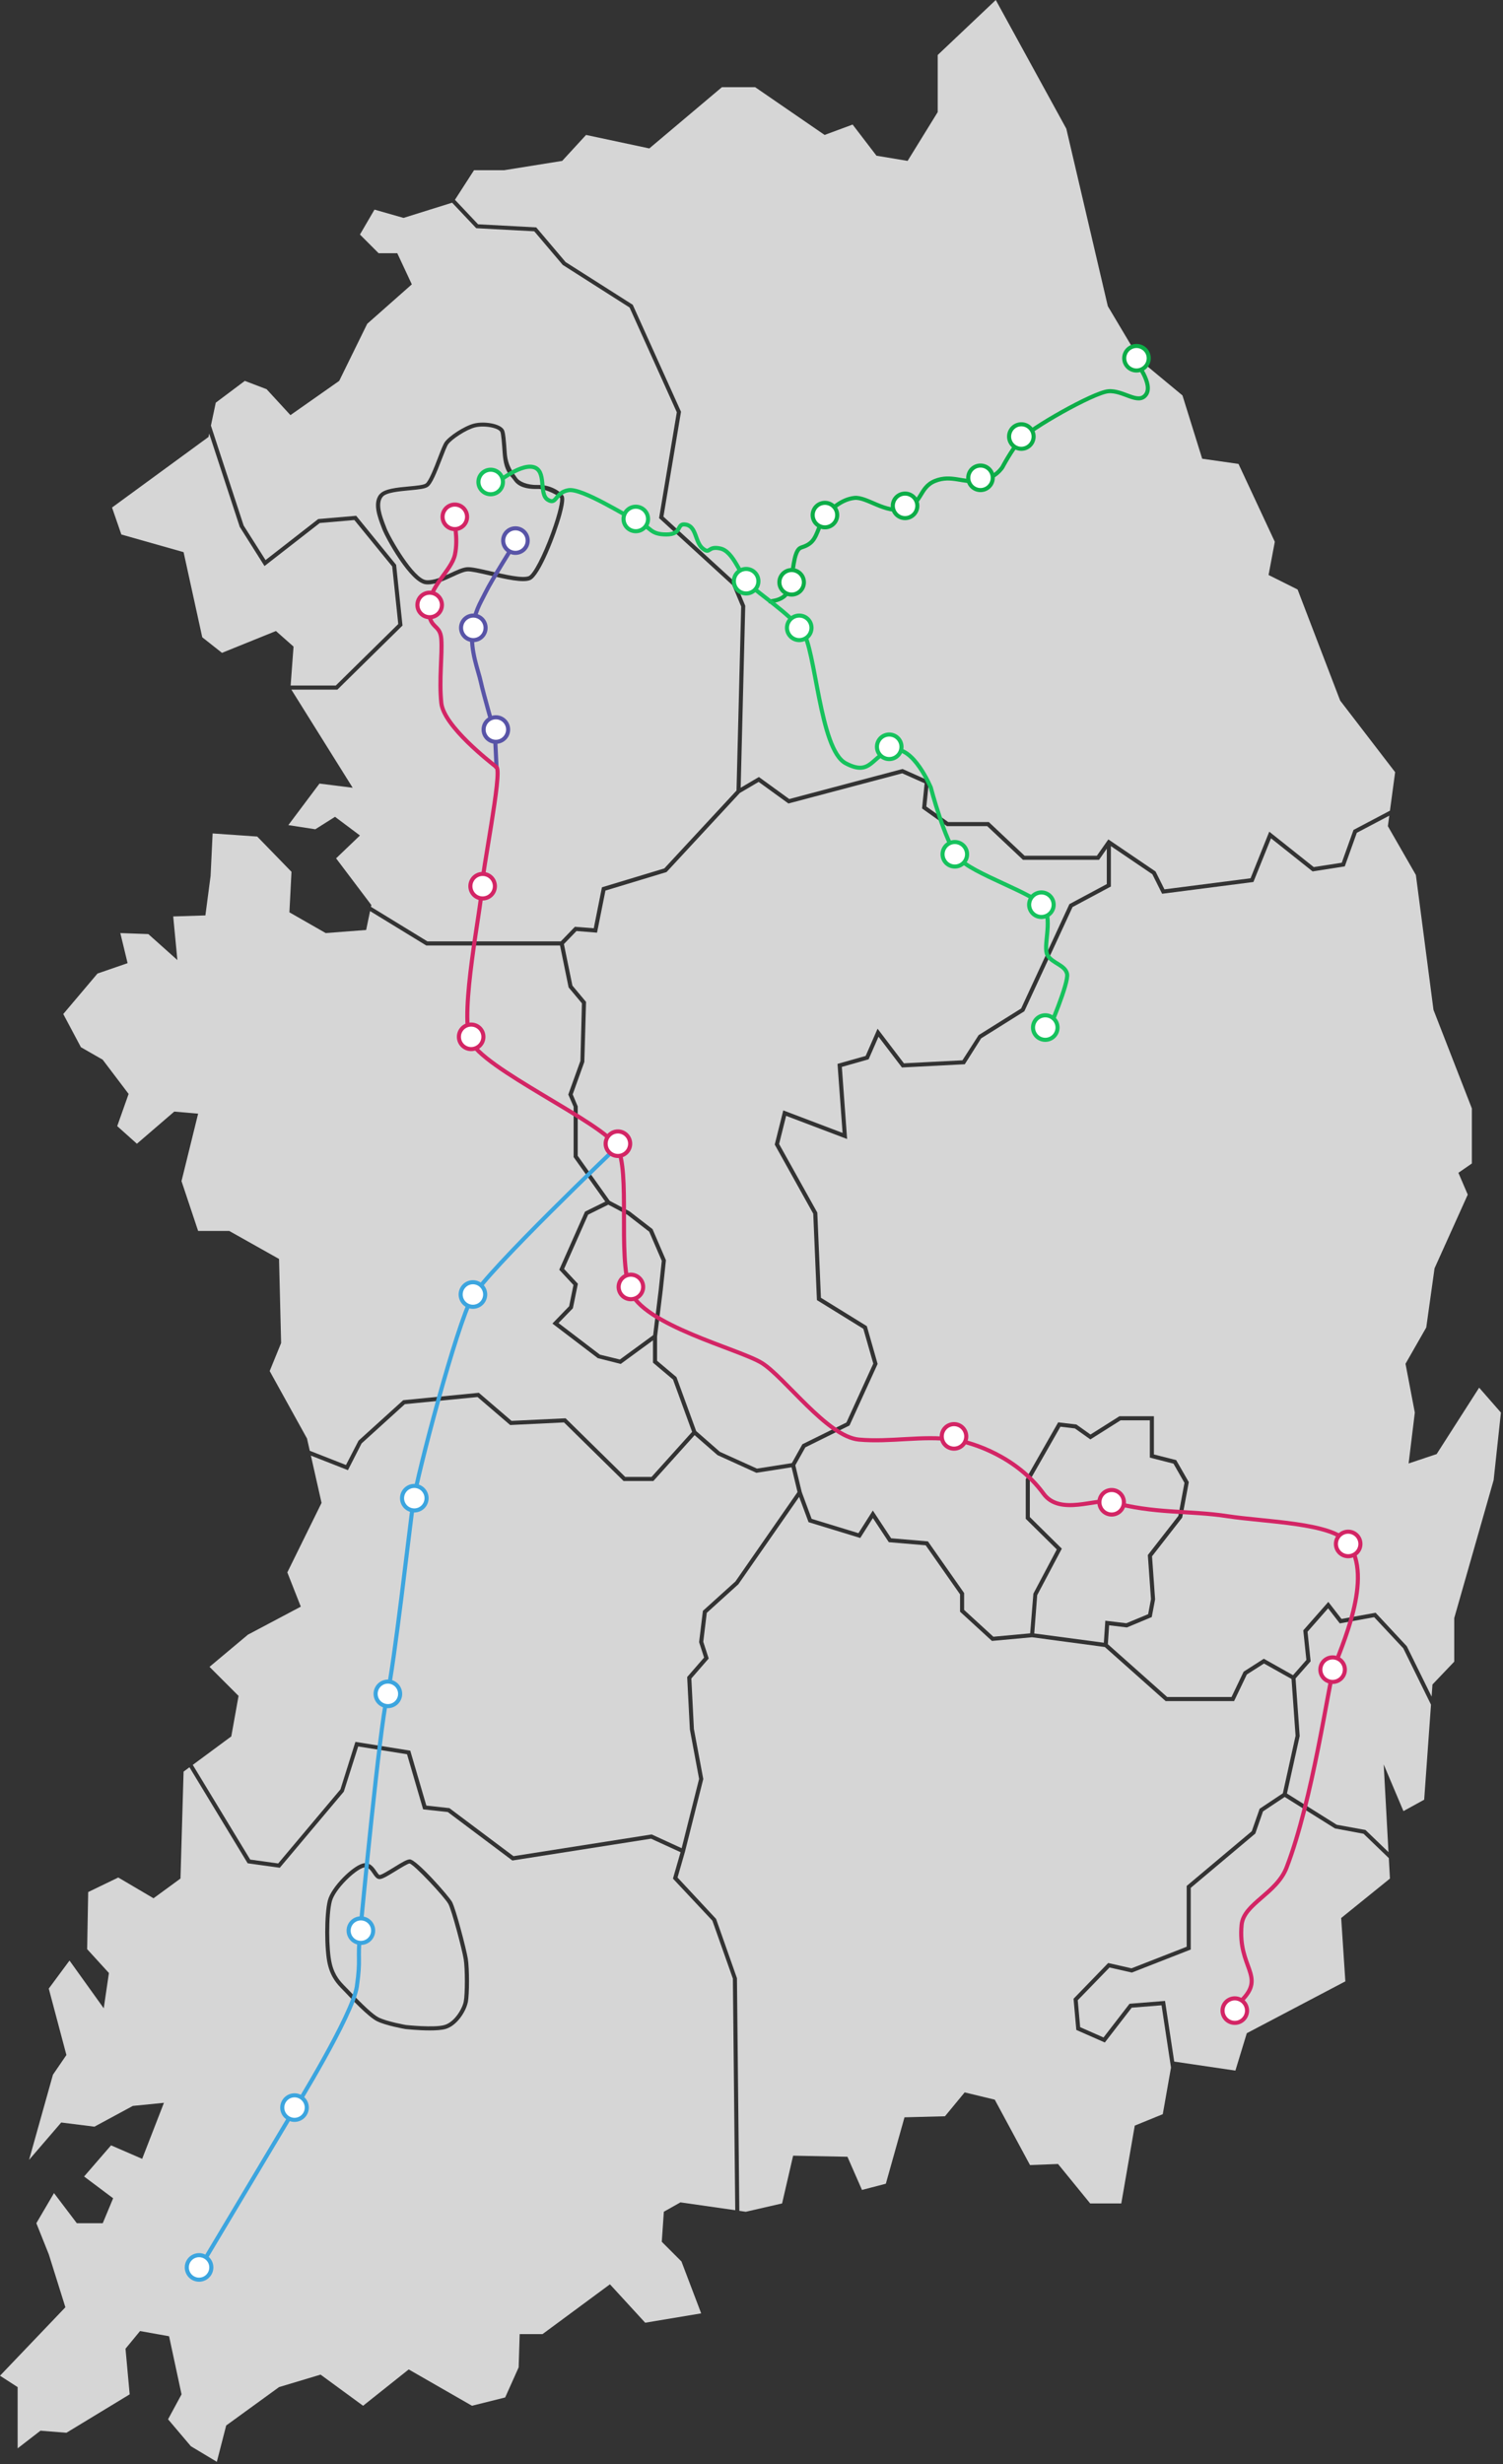 <svg xmlns="http://www.w3.org/2000/svg" fill="none" viewBox="0 0 368 603">
  <rect x="0" y="0" width="368" height="603" fill="#333333" stroke="none"/>
  <g class="south-korea" clip-path="url(#clip0_1027_20754)">
    <g class="provinces" fill="#D6D6D6">
      <path class="Daejeon"
        d="m158.96 301.4-5.36-4.15-4.66-2.47-4.94 2.44-5.89 13.28 3.38 3.63-1.22 5.99-3.52 3.63 10.14 7.73 4.88 1.19 8.15-5.96 1.36-11.09.75-7.1-3.07-7.12Z" />
      <path class="Gangwon-do"
        d="m117.05 54.88 14.24.76 7.2 8.49 16.44 10.45.06.14 11.75 26.04-4.3 25.66 17.66 16.14 2.37 5.66v.11l-1.12 44.43 4.46-2.63 7.43 5.39 27.75-7.35 6.46 2.89-.64 6.29 5.35 3.8h9.94l8.77 8.25h17.69l2.81-4 11.56 7.85 2.18 4.37 21.08-2.71 4.58-11.4 10.89 8.66 6.86-1.06 2.88-8.03 8.92-4.71 1.27-9.42-13.46-17.52-10.42-27.18-7.11-3.55 1.53-8.13-8.89-19.05-8.89-1.27-4.83-15.49-10.41-8.63-7.87-13.21-10.16-43.43L243.81 0l-14.22 13.46v13.97l-7.37 11.94-7.62-1.27-5.84-7.62-6.86 2.54-17.01-11.69h-8.13l-17.78 14.99-15.49-3.3-5.84 6.35-14.22 2.28h-7.37l-4.67 7.24 5.66 5.99Z" />
      <path class="Gyeonggi-do"
        d="m59.63 128.55 5.39 8.5 12.89-10.04 9.3-.8 9.78 12 1.56 14.86-15.94 15.68H71.34l15.01 24.01-8.13-1.02-7.62 10.16 6.6 1.02 4.83-3.05 6.1 4.57-5.84 5.59 8.63 11.43-.09.44 13.82 8.45h32.66l3.45-3.57 4.62.36 2-10.02 15.27-4.62 17.68-19.06 1.14-45.04-2.2-5.26-17.9-16.36 4.34-25.9-11.56-25.63-16.37-10.43-6.97-8.22-14.21-.76-5.9-6.24-11.9 3.72-7.11-2.03-3.56 6.1 4.57 4.57h4.57l3.56 7.62-10.92 9.65-6.86 13.97-11.94 8.38-5.84-6.35-5.33-2.03-7.11 5.33-1.19 5.61 8 24.4-.01.01Zm33.31-7.59c1.1-1.36 4.21-1.65 7.21-1.93 1.74-.16 3.54-.33 4.06-.7.81-.58 2.11-3.92 3.05-6.36.7-1.81 1.25-3.24 1.66-3.81 1.01-1.42 4.73-3.91 7.14-4.51 2.45-.61 6.36-.03 7.28 1.5.37.61.51 2.48.74 5.74.23 3.27 1.78 4.97 2.51 6.07.6.9 2.53 1.78 5.07 1.71 3.26-.09 5.6 1.69 6.25 2.56.18.24.6.8-.43 4.6-1.34 4.94-5.26 15.1-7.65 16.1-1.8.75-5.95-.21-9.97-1.14-2.33-.54-4.52-1.04-5.43-.98-.95.07-2.25.68-3.64 1.32-1.9.88-4.04 1.87-6.05 1.87-.14 0-.28 0-.43-.02-3.82-.28-9.88-11.31-10.72-13.53l-.15-.4c-.96-2.51-2.27-5.94-.53-8.09h.03Z" />
      <path class="Incheon"
        d="m44.95 135.11 4.57 20.83 4.83 3.81 13.21-5.34 4.31 3.81-.71 9.53h11.05l15.3-15.05-1.48-14.09-9.27-11.36-8.47.73-13.53 10.53-6.06-9.59-7.48-22.82-.17.82-23.62 17.27 2.28 6.6 15.24 4.32Z" />
      <path class="Seoul"
        d="M94.56 129.09c.92 2.42 6.78 12.66 9.85 12.88 1.87.13 4.05-.87 5.98-1.77 1.47-.68 2.85-1.32 3.98-1.41 1.06-.08 3.22.42 5.73 1 3.5.81 7.85 1.82 9.35 1.19 1.1-.46 3.47-5.01 5.5-10.57 1.89-5.17 2.4-8.16 2.16-8.62-.36-.48-3.42-2.2-5.42-2.15-3.38.09-5.02-.8-5.93-2.16-.82-1.22-2.35-1.87-2.68-6.56-.16-2.28-.34-4.86-.6-5.3-.45-.74-2.41-1.25-4.28-1.25-.67 0-1.33.07-1.9.21-2.13.53-5.68 2.88-6.57 4.12-.33.46-.92 1.98-1.54 3.59-1.37 3.55-2.42 6.12-3.4 6.81-.7.5-2.19.66-4.55.88-2.54.24-5.69.53-6.53 1.57-1.38 1.7-.19 4.82.69 7.1l.16.41v.03Z" />
      <path class="Chungcheongnam-do"
        d="m25.14 259.3 6.35 8.38-2.79 7.88 4.82 4.31 9.15-7.87 5.84.51-4.07 16.51 4.07 12.19h7.62l12.19 6.85.51 20.57-2.8 6.86L75.17 352l.68 3 8.86 3.48 3.08-5.96 10.92-9.89.16-.02 18.37-1.8 8.01 6.87 13.23-.63 14.61 14.35h6.43l9.94-11.03-4.68-12.8-4.9-4.13v-5.47l-7.9 5.78-5.62-1.42-11.11-8.46 4.1-4.24 1.06-5.19-3.48-3.74 6.31-14.22 4.96-2.45-7.75-10.89v-12.31l-1.31-3 2.97-8.24.37-14.08-3.26-3.89-2.1-10.26h-32.75l-13.76-8.42-.96 4.62-9.9.76-8.89-5.08.51-9.91-8.39-8.63-10.92-.76-.5 10.41-1.27 9.65-7.88.25 1.02 10.67-7.11-6.35-6.86-.25 1.78 7.36-7.37 2.54-8.38 9.91 4.32 8.12 5.33 3.05Z" />
      <path class="Chungcheongbuk-do"
        d="m207.24 348.08 6.58-14.41-2.44-8.52-11.36-7.02-.9-21.14-9.43-16.92 2.09-8.36 14.52 5.51-1.24-16.89 6.89-1.95 2.92-6.66 6.45 8.47 14.33-.74 3.96-6.16 10.41-6.52 11.82-25.54 9.15-4.9v-8.65l-1.9 2.72h-18.62l-8.76-8.25h-9.87l-6.08-4.32.63-6.16-5.48-2.44-27.87 7.38-7.29-5.28-4.61 2.71-17.94 19.35-14.96 4.53-2.06 10.3-5.03-.4-3.08 3.19 2.08 10.16 3.34 3.99-.42 14.69-2.85 7.94 1.23 2.94v12.09l7.84 11.02 4.85 2.57 5.63 4.35 3.28 7.61-.78 7.36-1.39 11.32v5.92l4.75 4 4.83 13.21 5.81 5.08 9.07 4.1 8.54-1.34 2.58-4.62 10.78-5.32Z" />
      <path class="Jeollabuk-do"
        d="m180.07 386.97 15.2-21.87-1.46-6.06-8.61 1.35-.14-.06-9.39-4.27-5.6-4.88-10.1 11.22h-7.29l-14.59-14.34-13.18.64-7.99-6.85-17.79 1.74-10.6 9.61-3.34 6.54-9.07-3.56 2.61 11.57-8.38 17.01 3.3 8.38L60.7 400l-9.4 7.87 7.11 7.11-1.78 9.91-9.43 6.97 14.06 23.17 6.85.95 15.25-18.13 3.66-11.62 13.43 2.15 3.94 13.44 5.64.62 15.69 11.76 33.84-5.32 7.34 3.37 4.27-16.96-2.26-12.09-.66-12.84 4.14-4.76-1.22-3.77.93-7.66 7.97-7.2Z" />
      <path class="Ulsan"
        d="m343.58 403.33-7.12-7.61-8.42 1.52-2.86-3.69-5.04 5.73.76 7.24-3.69 4.19 1.01 14.09-3.12 14.07 12.19 7.64 7.04 1.28 5.63 5.42-1.17-21.46 4.83 11.42 5.08-2.79 1.67-23.26-6.79-13.79Z" />
      <path class="Busan"
        d="m340.04 454.67-6.18-5.95-7.01-1.31-12.3-7.7-5.31 3.53-1.89 5.44-.11.08-15.69 13.19v15.09l-14.43 5.64-5.46-1.24-7.78 8.01.59 6.59 5.72 2.52 6.37-8.25 8.69-.69 2.25 14.84 14.98 2.21 2.79-9.15 24.13-12.69-1.02-15.5 11.94-9.65-.28-5.01Z" />
      <path class="Daegu"
        d="m274.37 347.55-7.4 4.67-3.79-2.69-3.54-.42-7.49 13.12v8.99l7.83 7.73-6.03 11.38-.72 9.37 17.04 2.27.36-5.39 5.14.62 5.35-2.22.69-3.68-.77-10.79 7.47-9.58 1.5-8.08-2.69-4.7-5.79-1.48v-9.12h-7.16Z" />
      <path class="Jeollanam-do"
        d="m162.03 548.57.51-7.37 4.06-2.29 13.42 1.92-.58-56.68-5.02-14.17-9.65-10.29 1.86-6.46-7.22-3.31-33.96 5.34-.17-.13-15.64-11.73-6.04-.66-3.94-13.48-11.96-1.91-3.52 11.06-15.67 18.62-7.87-1.09-14.25-23.5-1.44 1.07-.76 26.16-6.6 4.83-8.63-5.08-7.37 3.56-.25 13.97 5.33 5.84-1.27 8.63-8.38-11.68-5.08 6.86 4.32 16.25-3.3 4.83-5.84 20.83 7.87-9.14 8.13 1.02 9.4-5.08 7.62-.76-5.33 13.71-7.62-3.3-6.6 7.62 7.11 5.33-2.54 6.1h-6.35l-5.59-7.37-4.32 7.37 3.05 7.62 4.06 12.95L0 581.33l4.32 2.79v14.98l5.59-4.32 6.35.51 15.49-9.4-1.02-11.17 3.56-4.32 7.11 1.27 3.05 14.22-3.3 6.1 5.59 6.6 6.35 3.81 2.29-8.89 12.95-9.4 10.16-3.05 10.41 7.62 11.17-8.89 15.49 8.89 8.13-2.03 3.3-7.37.25-8.13h5.59l16.51-12.19 8.63 9.4 13.71-2.29-4.83-12.7-4.83-4.83.01.03ZM114.52 490c-.43 2.14-2.61 5.67-5.43 6.48-.94.27-2.37.36-3.85.36-2.81 0-5.8-.32-5.99-.34-.23-.04-4.89-.86-7.03-1.96-2.15-1.11-6.33-5.57-7.71-7.04-.22-.24-.41-.42-.6-.62-1.26-1.28-2.83-2.87-3.63-6.13-.87-3.55-.87-12.38 0-15.74.84-3.25 5.92-8.28 8.48-8.99 1.78-.5 2.74.93 3.38 1.87.25.37.59.87.78.91.45.03 2.29-1.12 3.52-1.87 1.96-1.21 3.2-1.95 3.89-1.95 1.65 0 9.6 9.04 10.35 10.42.93 1.73 3.49 11.58 3.86 13.87.39 2.43.39 8.74 0 10.72l-.02.01Z" />
      <path class="Gyeongsangnam-do"
        d="m284.4 490.69-7.31.58-6.58 8.52-6.98-3.07-.68-7.63 8.48-8.75 5.71 1.3 13.51-5.28v-14.88l15.94-13.39 1.92-5.49 5.69-3.79 3.11-14.08-.99-13.89-6.74-3.78-4.2 2.68-3.12 6.51H285.4l-14.89-13.23-17.82-2.39-9.82.9-7.81-7.15v-4.25l-8.41-12-9.03-.76-3.9-5.91-3.09 4.88-12.66-3.87-2.3-6.19-14.89 21.39-7.73 6.99-.86 7.07 1.33 4.1-4.25 4.89.63 12.37 2.29 12.23-4.47 17.75-1.83 6.35 9.44 10.13 5.11 14.51.58 56.92 1.58.23 8.89-2.04 2.7-11.68 13.3.26 3.56 8.12 5.84-1.52 4.57-16.25 9.91-.26 4.82-5.84 7.37 1.78 8.63 16 6.86-.26 7.87 9.65h7.62l3.3-19.04 6.86-2.8 2.01-11.4-2.31-15.24Z" />
      <path class="Gwangju"
        d="M109.78 465.89c-.9-1.67-8.36-9.65-9.5-9.9-.41 0-2.1 1.04-3.33 1.8-2.41 1.48-3.54 2.13-4.21 2-.61-.11-1.01-.7-1.44-1.33-.61-.91-1.1-1.53-1.84-1.53-.14 0-.28.02-.44.06-2.06.57-6.99 5.24-7.78 8.28-.85 3.25-.84 11.8 0 15.25.73 2.99 2.14 4.41 3.38 5.67.2.2.39.39.57.58 3.66 3.9 6.16 6.2 7.48 6.88 2 1.03 6.67 1.85 6.71 1.86.04 0 6.88.74 9.43.01 2.53-.72 4.39-4.05 4.73-5.71.37-1.86.37-8.06 0-10.36-.4-2.47-2.93-12.03-3.76-13.56Z" />
      <path class="Gyeongsangbuk-do"
        d="m362.16 339.56-10.41 16.25-6.86 2.29 1.52-12.45-2.28-11.94 5.08-8.88 2.03-14.48 8.13-18.03-2.29-5.34 3.3-2.28v-13.46l-9.4-24.13-4.31-33.01-6.86-11.94.35-2.57-7.95 4.19-2.95 8.22-7.88 1.23-10.18-8.1-4.31 10.69-22.35 2.88-2.39-4.77-10.16-6.89v9.89l-9.38 5.02-11.81 25.51-10.57 6.62-4.01 6.34-15.38.79-5.74-7.53-2.42 5.53-6.56 1.86 1.29 17.64-14.93-5.66-1.72 6.88 9.35 16.78.01.12.88 20.73 11.24 6.94 2.64 9.25-6.88 15.06-10.81 5.35-2.46 4.39 1.57 6.54 2.43 6.57 11.46 3.5 3.52-5.54 4.48 6.79 9.01.76 8.86 12.64v4.13l7.16 6.56 9.01-.83.79-9.71 5.73-10.82-7.6-7.5v-9.68l7.94-13.92 4.46.53 3.45 2.45 7.08-4.47h8.45v9.35l5.45 1.38 3.09 5.39-1.62 8.68-7.38 9.47.75 10.54-.82 4.33-6.09 2.54-4.35-.53-.31 4.63 14.53 12.92h15.75l2.97-6.2 4.94-3.16 7.15 4.02 3.27-3.73-.76-7.24 6.13-6.96 3.23 4.17 8.35-1.52 7.64 8.2 6.07 12.32.21-2.96 5.33-5.59v-10.66l9.65-33.78 1.78-16.51-5.33-6.09Z" />
    </g>
    <g class="lines" stroke-miterlimit="10" stroke-wclassth="3">
      <path class="Gyungang-line(dark-green)" stroke="#0DAD48"
        d="M188.21 147.16s3.1-.04 4.39-1.9c1.29-1.86 1.44-7.27 2.27-9.58.83-2.31 1.49-1.32 3.35-2.67 1.86-1.35 2-3.94 3.52-6.2 1.52-2.26 4.4-4.65 7.46-4.97 3.06-.32 7.64 3.92 12.16 2.7 4.52-1.22 3.6-5.26 7.59-6.86 3.99-1.6 6.94.59 10.89 0s5.62-3.4 5.62-3.4 2.11-4.05 4.38-6.69c2.27-2.64 17.86-11.53 21.52-11.85 3.66-.32 7.32 3.4 9.21.83 1.89-2.57-2.54-8.14-2.54-8.14" />
      <path class="Jungang-line(geen)" stroke="#16C25D"
        d="M120.91 118.71s6.18-5.24 9.63-4.43c3.45.81 1.29 6.56 3.56 7.99 2.27 1.43 1.7-1.75 5.08-2.32 3.38-.57 14.25 6.46 17.26 7.81 3.01 1.35 2.7 3.02 6.74 3.02s2.27-2.92 4.83-2.4 2.14 4.3 4.06 5.84c1.92 1.54 1.1-.73 4.32 0s4.81 6.5 7.08 8.77c2.27 2.27 9.72 7.08 13 11.41 3.28 4.33 4.19 28.95 10.57 32.36s6.33-2.08 11.46-3.25c5.13-1.17 9.4 9.2 9.4 9.2s3.4 13.03 6.66 17.09c3.26 4.06 19.27 8.89 21.19 12.34 1.92 3.45-.44 9.53.71 11.56 1.15 2.03 4.35 2.41 4.81 4.62.46 2.21-4.57 13.88-4.57 13.88" />
      <path class="HonamGosok-line(sky)" stroke="#3CA5DF"
        d="m48.51 555.6 23.37-39.11s14.49-23.44 15.49-30.39c1-6.95.13-6.41.77-12.91s4.78-49.93 6.6-57.94c1.82-8.01 5.51-41.23 6.48-47.88.97-6.65 10.59-43.15 14.35-49.83s35.5-36.9 35.5-36.9" />
      <path class="SuseoPyengtak-line(purple)" stroke="#5854A7"
        d="M125.97 133.05s-5.58 8.87-7.06 11.88c-1.48 3.01-2.71 4.57-3.25 9.47s1.45 9.59 2.07 12.48c.62 2.89 3.45 12.67 3.45 12.67l.41 8.57" />
      <path class="GyungbuGosok-line(pink)" stroke="#D32565"
        d="M111.13 127.24s1.12 4.51.26 8.48c-.86 3.97-6.42 7.79-6.42 13.08s2.81 3.71 3.08 7.58-.58 9.91 0 15.62c.58 5.71 12.05 14.53 13.52 15.72 1.47 1.19-3.63 25.94-3.63 29.9 0 3.96-5.43 30-2.81 36.86 2.62 6.86 32.59 20.22 35.94 26.16 3.35 5.94.14 26.49 3.17 35.05 3.03 8.56 26.66 14.37 32.26 17.81 5.6 3.44 16.04 18.06 23.79 18.76 7.75.7 15.53-1.03 23.06 0 5.029.688 15.68 4.344 22.15 13.24 4 5.5 13.012 1.013 16.5 2 10.5 2.97 19.21 2.07 28.5 3.5 9.29 1.43 25.71 1.59 29.5 6.5 6.561 8.5-1.82 25.76-3.5 31-1.213 3.783-5.104 31.965-11.5 48.5-2.465 6.371-10.507 8.823-11 14-1 10.5 6 12.5 0 18.5s-1.5 2.5-1.5 2.5" />
    </g>
    <g class="stations" fill="#fff">
      <g class="Gyungang-line(dark-green)" stroke="#0DAD48">
        <path class="Vector" d="M278.26 90.66a3 3 0 1 0 0-6 3 3 0 0 0 0 6Z" />
        <path class="Vector_2" d="M250.07 109.82a3 3 0 1 0 0-6 3 3 0 0 0 0 6Z" />
        <path class="Vector_3" d="M240.07 119.92a3 3 0 1 0 0-6 3 3 0 0 0 0 6Z" />
        <path class="Vector_4" d="M221.6 126.78a3 3 0 1 0 0-6 3 3 0 0 0 0 6Z" />
        <path class="Vector_5" d="M201.98 129.04a3 3 0 1 0 0-6 3 3 0 0 0 0 6Z" />
        <path class="Vector_6" d="M193.83 145.49a3 3 0 1 0 0-6 3 3 0 0 0 0 6Z" />
      </g>
      <g class="Jungang-line(geen)" stroke="#16C25D">
        <path class="Vector_7" d="M120.14 120.94a3 3 0 1 0 0-6 3 3 0 0 0 0 6Z" />
        <path class="Vector_8" d="M155.67 129.99a3 3 0 1 0 0-6 3 3 0 0 0 0 6Z" />
        <path class="Vector_9" d="M182.69 145.22a3 3 0 1 0 0-6 3 3 0 0 0 0 6Z" />
        <path class="Vector_10" d="M217.72 185.74a3 3 0 1 0 0-6 3 3 0 0 0 0 6Z" />
        <path class="Vector_11" d="M254.98 224.38a3 3 0 1 0 0-6 3 3 0 0 0 0 6Z" />
        <path class="Vector_12" d="M255.93 254.44a3 3 0 1 0 0-6 3 3 0 0 0 0 6Z" />
        <path class="Vector_13" d="M233.78 212.04a3 3 0 1 0 0-6 3 3 0 0 0 0 6Z" />
        <path class="Vector_14" d="M195.69 156.63a3 3 0 1 0 0-6 3 3 0 0 0 0 6Z" />
      </g>
      <g class="SuseoPyengtak-line(purple)" stroke="#5854A7">
        <path class="Suseo-station" d="M126.2 135.28a3 3 0 1 0 0-6 3 3 0 0 0 0 6Z" />
        <path class="Vector_15" d="M121.41 181.52a3 3 0 1 0 0-6 3 3 0 0 0 0 6Z" />
        <path class="Vector_16" d="M115.89 156.63a3 3 0 1 0 0-6 3 3 0 0 0 0 6Z" />
      </g>
      <g class="GyungbuGosok-line(pink)" stroke="#D32565">
        <path class="Vector_17" d="M111.36 129.47a3 3 0 1 0 0-6 3 3 0 0 0 0 6Z" />
        <path class="Vector_18" d="M105.2 151.03a3 3 0 1 0 0-6 3 3 0 0 0 0 6Z" />
        <path class="Vector_19" d="M115.36 256.71a3 3 0 1 0 0-6 3 3 0 0 0 0 6Z" />
        <path class="Vector_20" d="M118.17 219.85a3 3 0 1 0 0-6 3 3 0 0 0 0 6Z" />
        <path class="Osong-station" d="M151.29 282.86a3 3 0 1 0 0-6 3 3 0 0 0 0 6Z" />
        <path class="Vector_21" d="M154.47 317.91a3 3 0 1 0 0-6 3 3 0 0 0 0 6Z" />
        <path class="Vector_22" d="M233.58 354.48a3 3 0 1 0 0-6 3 3 0 0 0 0 6Z" />
        <path class="Vector_23" d="M272.18 370.6a3 3 0 1 0 0-6 3 3 0 0 0 0 6Z" />
        <path class="Vector_24" d="M330.09 380.8a3 3 0 1 0 0-6 3 3 0 0 0 0 6Z" />
        <path class="Vector_25" d="M326.28 411.56a3 3 0 1 0 0-6 3 3 0 0 0 0 6Z" />
        <path class="Busan" d="M302.33 494.99a3 3 0 1 0 0-6 3 3 0 0 0 0 6Z" />
      </g>
      <g class="HonamGosok-line(sky)" stroke="#3CA5DF">
        <path class="Vector_26" d="M88.36 475.42a3 3 0 1 0 0-6 3 3 0 0 0 0 6Z" />
        <path class="Vector_27" d="M94.97 417.48a3 3 0 1 0 0-6 3 3 0 0 0 0 6Z" />
        <path class="Iksan-station" d="M101.44 369.6a3 3 0 1 0 0-6 3 3 0 0 0 0 6Z" />
        <path class="Vector_28" d="M115.79 319.76a3 3 0 1 0 0-6 3 3 0 0 0 0 6Z" />
        <path class="Vector_29" d="M72.11 518.72a3 3 0 1 0 0-6 3 3 0 0 0 0 6Z" />
        <path class="Vector_30" d="M48.74 557.83a3 3 0 1 0 0-6 3 3 0 0 0 0 6Z" />
      </g>
    </g>
  </g>
  <defs>
    <clipPath class="clip0_1027_20754">
      <rect wclassth="367.49" height="602.41" fill="#fff" />
    </clipPath>
  </defs>
</svg>
